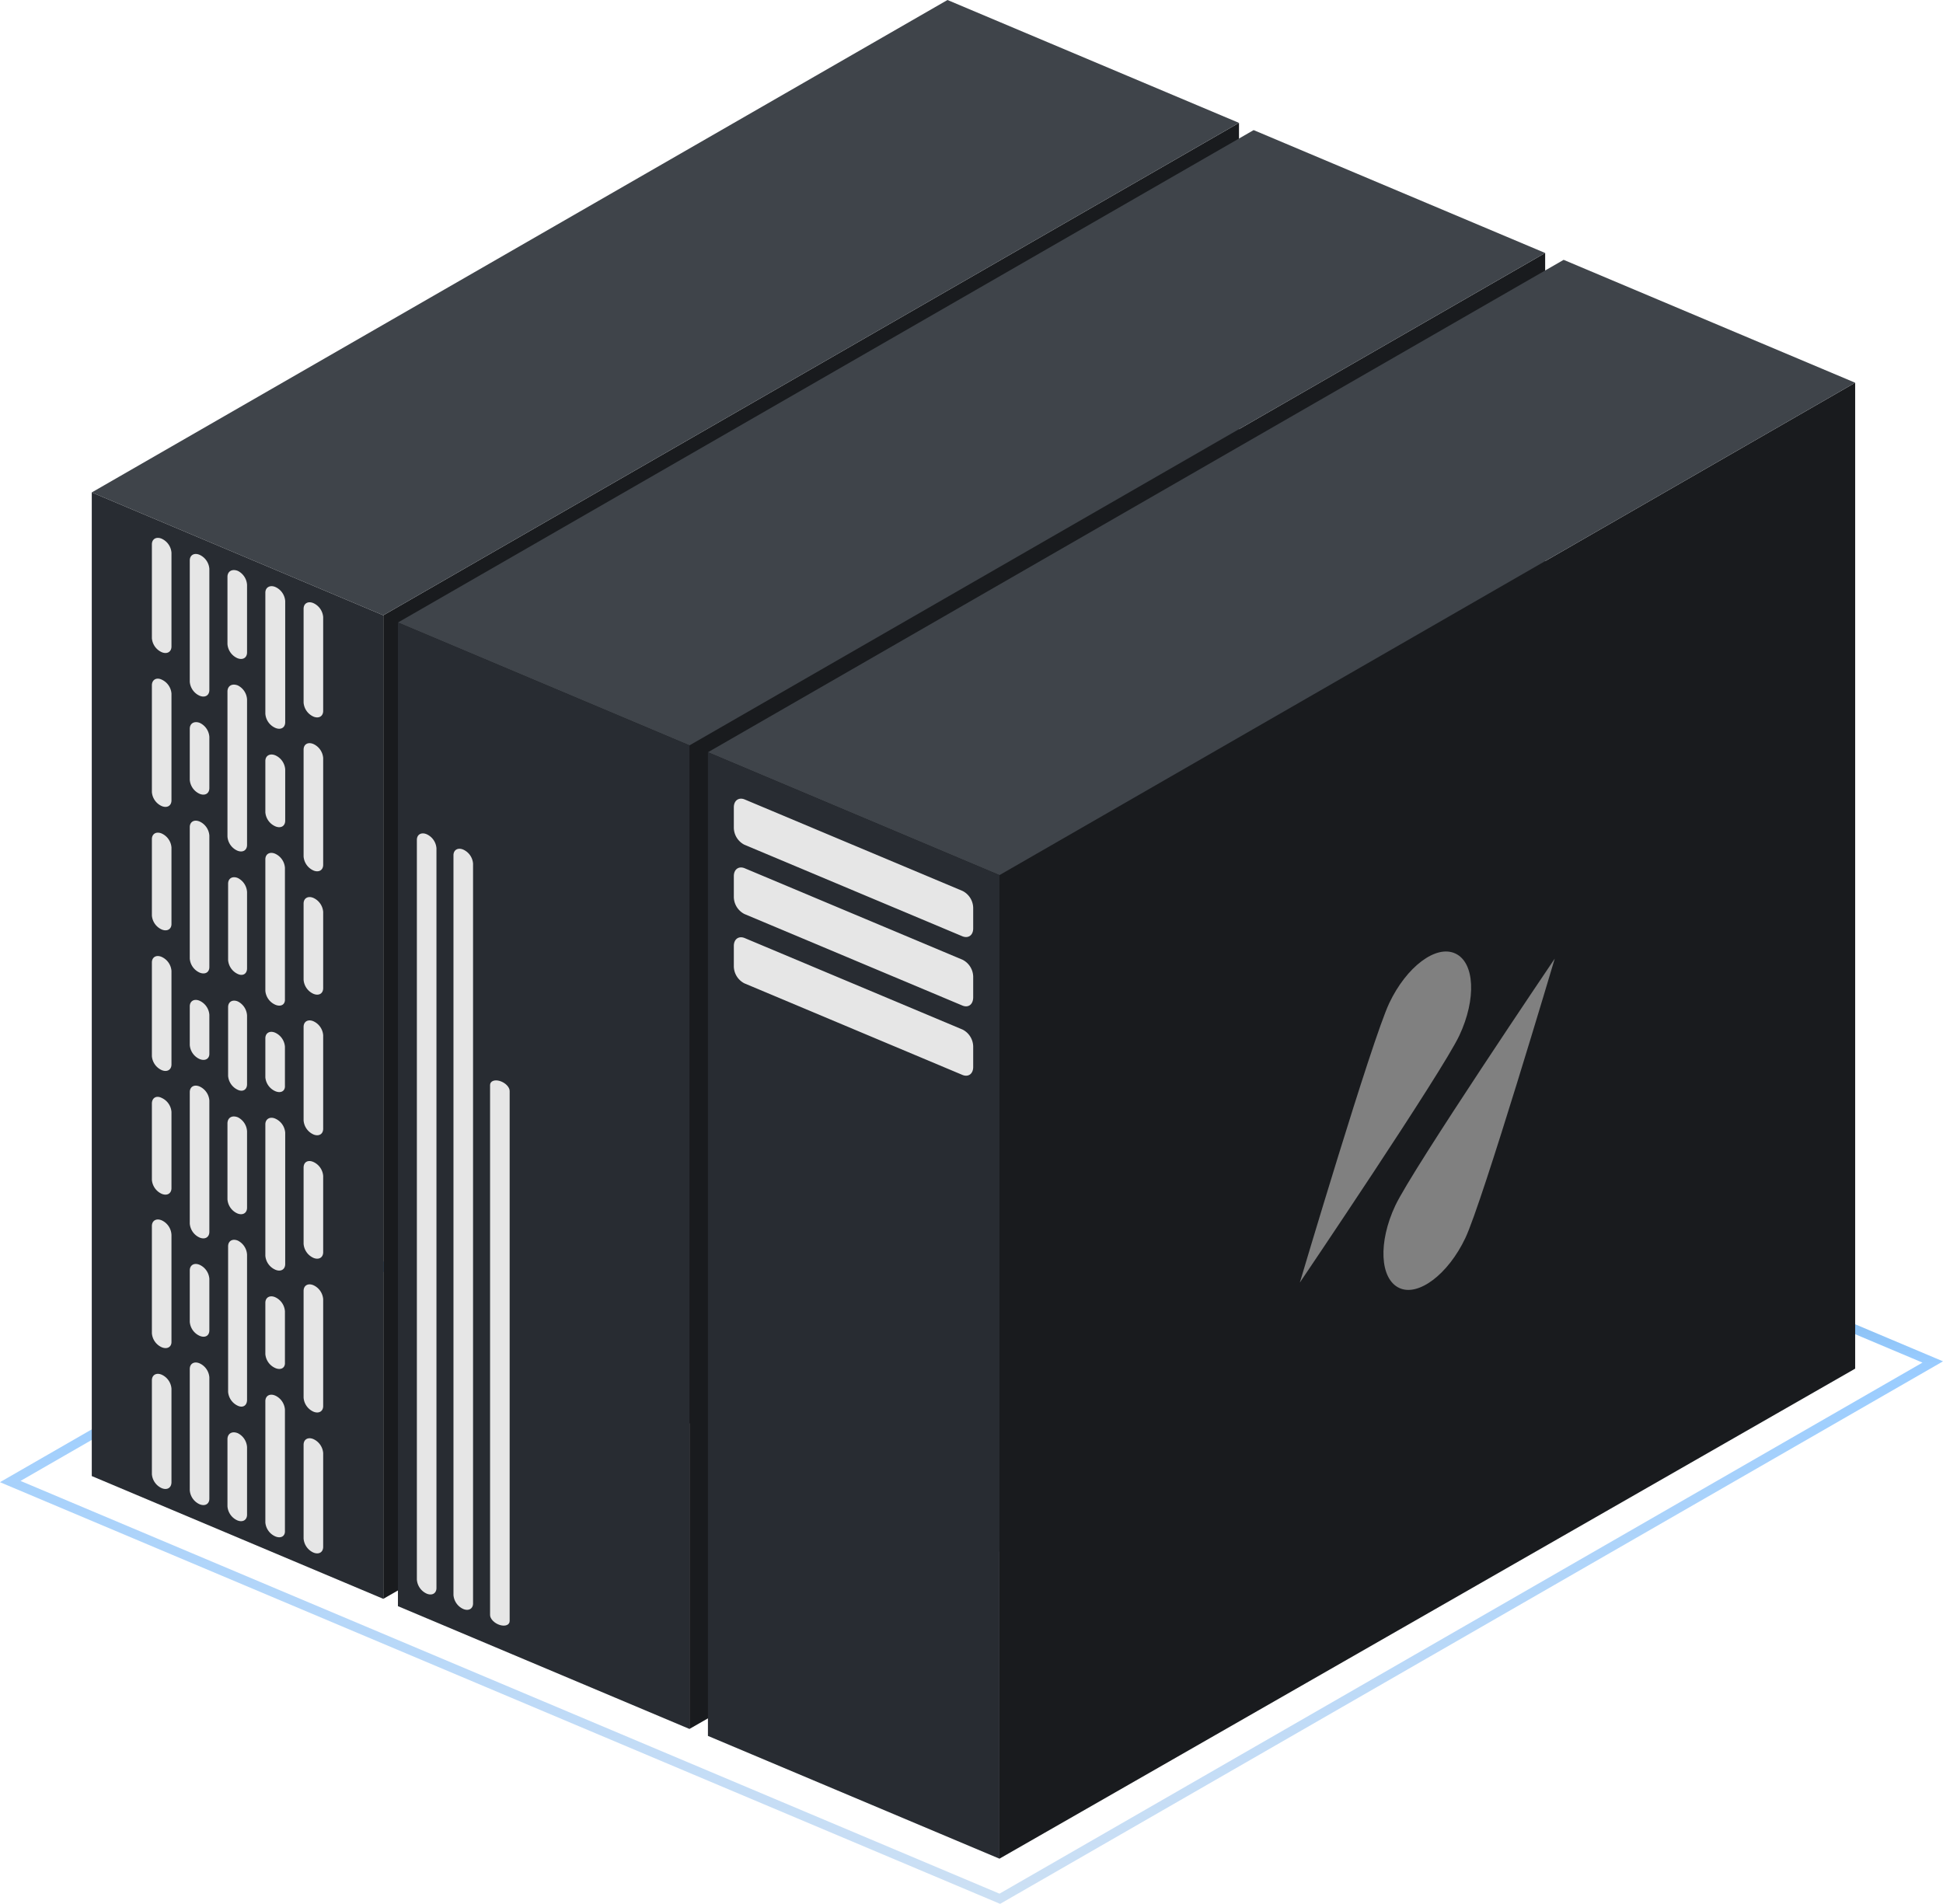 <svg xmlns="http://www.w3.org/2000/svg" xmlns:xlink="http://www.w3.org/1999/xlink" viewBox="0 0 212.35 208.09"><defs><style>.cls-1{fill:none;stroke-miterlimit:10;stroke:url(#linear-gradient);}.cls-2{fill:#191b1e;}.cls-3{fill:#3F444A;}.cls-4{fill:#282c32;}.cls-5{fill:gray;}.cls-6{fill:#e6e6e6;}</style><linearGradient id="linear-gradient" x1="106.18" y1="208.09" x2="106.18" y2="102.69" gradientUnits="userSpaceOnUse"><stop offset="0" stop-color="#cce0f4"/><stop offset="0.16" stop-color="#c3dcf6"/><stop offset="0.42" stop-color="#a9d2fb"/><stop offset="0.56" stop-color="#9cf"/><stop offset="0.82" stop-color="#3d88c1" stop-opacity="0.9"/><stop offset="0.99" stop-color="#005b97" stop-opacity="0.1"/></linearGradient></defs><title>Server</title><g id="Layer_2" data-name="Layer 2"><g id="Server"><polygon class="cls-1" points="103.08 103.25 211.23 148.86 109.27 207.53 1.12 161.93 103.08 103.25"/><polygon class="cls-2" points="41.89 67.25 135.41 13.43 135.41 121.19 41.89 174.75 41.89 67.25"/><polygon class="cls-3" points="10.03 53.82 103.55 0 135.41 13.43 41.89 67.25 10.03 53.82"/><polygon class="cls-4" points="10.03 161.33 41.89 174.75 41.89 67.25 10.03 53.82 10.03 161.33"/><polygon class="cls-2" points="75.35 81.47 168.87 27.65 168.87 135.41 75.35 188.97 75.35 81.47"/><polygon class="cls-3" points="43.49 68.04 137.01 14.22 168.87 27.65 75.35 81.47 43.49 68.04"/><polygon class="cls-4" points="43.49 175.55 75.35 188.97 75.35 81.47 43.49 68.04 43.49 175.55"/><polygon class="cls-2" points="109.23 95.65 202.75 41.83 202.75 149.59 109.23 203.15 109.23 95.65"/><polygon class="cls-3" points="77.37 82.22 170.89 28.4 202.75 41.83 109.23 95.65 77.37 82.22"/><polygon class="cls-4" points="77.37 189.73 109.23 203.15 109.23 95.65 77.37 82.22 77.37 189.73"/><path class="cls-5" d="M159.06,104.22c-2.12-1-5.35,1.45-7.23,5.42s-9.77,30.54-9.77,30.54,15.55-23,17.43-27S161.17,105.2,159.06,104.22Z"/><path class="cls-5" d="M152.92,140.77c-2.12-1-2.31-5-.43-9s17.43-27,17.43-27-7.89,26.57-9.77,30.54S155,141.75,152.92,140.77Z"/><path class="cls-6" d="M105.17,102.33l-23.81-10a2.12,2.12,0,0,1-1.16-1.85l0-2.24c0-.75.54-1.13,1.19-.86l23.81,10a2.12,2.12,0,0,1,1.16,1.85l0,2.24C106.36,102.22,105.83,102.6,105.17,102.33Z"/><path class="cls-6" d="M105.17,109.9l-23.81-10A2.12,2.12,0,0,1,80.2,98l0-2.24c0-.75.54-1.13,1.19-.86l23.81,10a2.12,2.12,0,0,1,1.16,1.85l0,2.24C106.36,109.79,105.83,110.18,105.17,109.9Z"/><path class="cls-6" d="M105.17,117.48l-23.81-10a2.12,2.12,0,0,1-1.16-1.85l0-2.24c0-.75.54-1.13,1.19-.86l23.81,10a2.12,2.12,0,0,1,1.16,1.85l0,2.24C106.36,117.37,105.83,117.76,105.17,117.48Z"/><path class="cls-6" d="M46.63,174.18h0a1.83,1.83,0,0,1-1.07-1.53V91.8c0-.59.48-.87,1.07-.62h0a1.83,1.83,0,0,1,1.07,1.53v80.86C47.7,174.15,47.22,174.43,46.63,174.18Z"/><path class="cls-6" d="M50.63,175.86h0a1.83,1.83,0,0,1-1.07-1.53V93.48c0-.59.48-.87,1.07-.62h0a1.83,1.83,0,0,1,1.07,1.53v80.86C51.7,175.83,51.22,176.11,50.63,175.86Z"/><path class="cls-6" d="M54.63,177.61h0c-.59-.18-1.07-.67-1.07-1.09V118.59c0-.42.48-.62,1.07-.44h0c.59.18,1.07.67,1.07,1.09v57.93C55.7,177.6,55.22,177.79,54.63,177.61Z"/><path class="cls-6" d="M17.67,162.65h0a1.83,1.83,0,0,1-1.07-1.53V150.87c0-.59.48-.87,1.07-.62h0a1.83,1.83,0,0,1,1.07,1.53V162C18.74,162.62,18.26,162.9,17.67,162.65Z"/><path class="cls-6" d="M17.67,147.25h0a1.83,1.83,0,0,1-1.07-1.53V134c0-.59.48-.87,1.07-.62h0A1.83,1.83,0,0,1,18.74,135v11.68C18.74,147.23,18.26,147.5,17.67,147.25Z"/><path class="cls-6" d="M21.81,164.41h0a1.83,1.83,0,0,1-1.07-1.53V149.63c0-.59.48-.87,1.07-.62h0a1.83,1.83,0,0,1,1.07,1.53v13.25C22.89,164.38,22.41,164.66,21.81,164.41Z"/><path class="cls-6" d="M21.81,146h0a1.83,1.83,0,0,1-1.07-1.53v-5.61c0-.59.48-.87,1.07-.62h0a1.83,1.83,0,0,1,1.07,1.53v5.61C22.89,146,22.41,146.26,21.81,146Z"/><path class="cls-6" d="M26,153.65h0a1.83,1.83,0,0,1-1.07-1.53v-15.9c0-.59.48-.87,1.07-.62h0A1.83,1.83,0,0,1,27,137.13V153C27,153.62,26.55,153.9,26,153.65Z"/><path class="cls-6" d="M30.1,167.93h0A1.83,1.83,0,0,1,29,166.4V153.15c0-.59.48-.87,1.07-.62h0a1.83,1.83,0,0,1,1.07,1.53v13.25C31.18,167.9,30.7,168.18,30.1,167.93Z"/><path class="cls-6" d="M34.25,169.69h0a1.83,1.83,0,0,1-1.07-1.53V157.91c0-.59.48-.87,1.07-.62h0a1.83,1.83,0,0,1,1.07,1.53v10.25C35.32,169.66,34.84,169.94,34.25,169.69Z"/><path class="cls-6" d="M30.1,149.53h0A1.83,1.83,0,0,1,29,148V142.4c0-.59.48-.87,1.07-.62h0a1.83,1.83,0,0,1,1.07,1.53v5.61C31.18,149.51,30.7,149.78,30.1,149.53Z"/><path class="cls-6" d="M34.25,154.29h0a1.83,1.83,0,0,1-1.07-1.53V141.09c0-.59.48-.87,1.07-.62h0A1.83,1.83,0,0,1,35.32,142v11.68C35.32,154.26,34.84,154.54,34.25,154.29Z"/><path class="cls-6" d="M34.25,127h0a1.83,1.83,0,0,1,1.07,1.53v8.33c0,.59-.48.87-1.07.62h0a1.83,1.83,0,0,1-1.07-1.53v-8.33C33.18,127,33.66,126.74,34.25,127Z"/><path class="cls-6" d="M30.1,122.27h0a1.83,1.83,0,0,1,1.07,1.53v14.36c0,.59-.48.87-1.07.62h0A1.83,1.83,0,0,1,29,137.25V122.89C29,122.3,29.51,122,30.1,122.27Z"/><path class="cls-6" d="M26,122.12h0A1.83,1.83,0,0,1,27,123.65V132c0,.59-.48.87-1.07.62h0a1.83,1.83,0,0,1-1.07-1.53v-8.34C24.89,122.14,25.37,121.87,26,122.12Z"/><path class="cls-6" d="M21.81,118.75h0a1.83,1.83,0,0,1,1.07,1.53v14.36c0,.59-.48.87-1.07.62h0a1.83,1.83,0,0,1-1.07-1.53V119.37C20.74,118.78,21.22,118.5,21.81,118.75Z"/><path class="cls-6" d="M17.67,120h0a1.83,1.83,0,0,1,1.07,1.53v8.33c0,.59-.48.87-1.07.62h0a1.83,1.83,0,0,1-1.07-1.53v-8.33C16.6,120,17.08,119.7,17.67,120Z"/><path class="cls-6" d="M26,119.12h0a1.83,1.83,0,0,1-1.07-1.53v-7.51c0-.59.48-.87,1.07-.62h0A1.83,1.83,0,0,1,27,111v7.51C27,119.09,26.55,119.37,26,119.12Z"/><path class="cls-6" d="M30.1,119.27h0A1.83,1.83,0,0,1,29,117.75v-4.26c0-.59.48-.87,1.07-.62h0a1.83,1.83,0,0,1,1.07,1.53v4.26C31.18,119.25,30.7,119.52,30.1,119.27Z"/><path class="cls-6" d="M34.25,65.92h0a1.83,1.83,0,0,1,1.07,1.53V77.7c0,.59-.48.87-1.07.62h0a1.83,1.83,0,0,1-1.07-1.53V66.54C33.18,65.95,33.66,65.67,34.25,65.92Z"/><path class="cls-6" d="M34.25,81.32h0a1.83,1.83,0,0,1,1.07,1.53V94.52c0,.59-.48.87-1.07.62h0a1.83,1.83,0,0,1-1.07-1.53V81.94C33.18,81.34,33.66,81.07,34.25,81.32Z"/><path class="cls-6" d="M30.1,64.16h0a1.83,1.83,0,0,1,1.07,1.53V78.94c0,.59-.48.87-1.07.62h0A1.83,1.83,0,0,1,29,78V64.78C29,64.19,29.51,63.91,30.1,64.16Z"/><path class="cls-6" d="M30.1,82.56h0a1.83,1.83,0,0,1,1.07,1.53v5.61c0,.59-.48.87-1.07.62h0A1.83,1.83,0,0,1,29,88.78V83.18C29,82.58,29.51,82.31,30.1,82.56Z"/><path class="cls-6" d="M26,62.4h0A1.83,1.83,0,0,1,27,63.93v7.38c0,.59-.48.87-1.07.62h0a1.83,1.83,0,0,1-1.07-1.53V63C24.89,62.43,25.37,62.15,26,62.4Z"/><path class="cls-6" d="M26,74.92h0A1.83,1.83,0,0,1,27,76.45v15.9c0,.59-.48.87-1.07.62h0a1.83,1.83,0,0,1-1.07-1.53V75.54C24.89,74.95,25.37,74.67,26,74.92Z"/><path class="cls-6" d="M21.81,60.64h0a1.83,1.83,0,0,1,1.07,1.53V75.42c0,.59-.48.87-1.07.62h0a1.83,1.83,0,0,1-1.07-1.53V61.26C20.74,60.67,21.22,60.39,21.81,60.64Z"/><path class="cls-6" d="M17.67,58.88h0a1.83,1.83,0,0,1,1.07,1.53V70.66c0,.59-.48.87-1.07.62h0a1.83,1.83,0,0,1-1.07-1.53V59.5C16.6,58.91,17.08,58.63,17.67,58.88Z"/><path class="cls-6" d="M21.81,79h0a1.83,1.83,0,0,1,1.07,1.53v5.61c0,.59-.48.87-1.07.62h0a1.83,1.83,0,0,1-1.07-1.53V79.66C20.74,79.06,21.22,78.79,21.81,79Z"/><path class="cls-6" d="M17.67,74.28h0a1.83,1.83,0,0,1,1.07,1.53V87.48c0,.59-.48.87-1.07.62h0a1.83,1.83,0,0,1-1.07-1.53V74.9C16.6,74.31,17.08,74,17.67,74.28Z"/><path class="cls-6" d="M21.81,115.75h0a1.83,1.83,0,0,1-1.07-1.53V110c0-.59.48-.87,1.07-.62h0a1.83,1.83,0,0,1,1.07,1.53v4.26C22.89,115.73,22.41,116,21.81,115.75Z"/><path class="cls-6" d="M17.67,104.59h0a1.83,1.83,0,0,1,1.07,1.53v10.22c0,.59-.48.87-1.07.62h0a1.83,1.83,0,0,1-1.07-1.53V105.2C16.6,104.61,17.08,104.33,17.67,104.59Z"/><path class="cls-6" d="M34.25,111.62h0a1.83,1.83,0,0,1,1.07,1.53v10.22c0,.59-.48.87-1.07.62h0a1.83,1.83,0,0,1-1.07-1.53V112.24C33.18,111.65,33.66,111.37,34.25,111.62Z"/><path class="cls-6" d="M17.67,101.59h0a1.83,1.83,0,0,1-1.07-1.53V91.72c0-.59.48-.87,1.07-.62h0a1.83,1.83,0,0,1,1.07,1.53V101C18.74,101.56,18.26,101.84,17.67,101.59Z"/><path class="cls-6" d="M21.81,106.3h0a1.83,1.83,0,0,1-1.07-1.53V90.41c0-.59.48-.87,1.07-.62h0a1.83,1.83,0,0,1,1.07,1.53v14.36C22.89,106.28,22.41,106.55,21.81,106.3Z"/><path class="cls-6" d="M26,106.46h0a1.83,1.83,0,0,1-1.07-1.53V96.59c0-.59.48-.87,1.07-.62h0A1.83,1.83,0,0,1,27,97.5v8.34C27,106.43,26.55,106.71,26,106.46Z"/><path class="cls-6" d="M30.1,109.82h0A1.83,1.83,0,0,1,29,108.29V93.93c0-.59.48-.87,1.07-.62h0a1.83,1.83,0,0,1,1.07,1.53V109.2C31.18,109.8,30.7,110.07,30.1,109.82Z"/><path class="cls-6" d="M34.25,108.62h0a1.83,1.83,0,0,1-1.07-1.53V98.76c0-.59.48-.87,1.07-.62h0a1.83,1.83,0,0,1,1.07,1.53V108C35.32,108.6,34.84,108.87,34.25,108.62Z"/><path class="cls-6" d="M26,156.65h0A1.83,1.83,0,0,1,27,158.17v7.38c0,.59-.48.87-1.07.62h0a1.83,1.83,0,0,1-1.07-1.53v-7.38C24.89,156.67,25.37,156.39,26,156.65Z"/></g></g></svg>